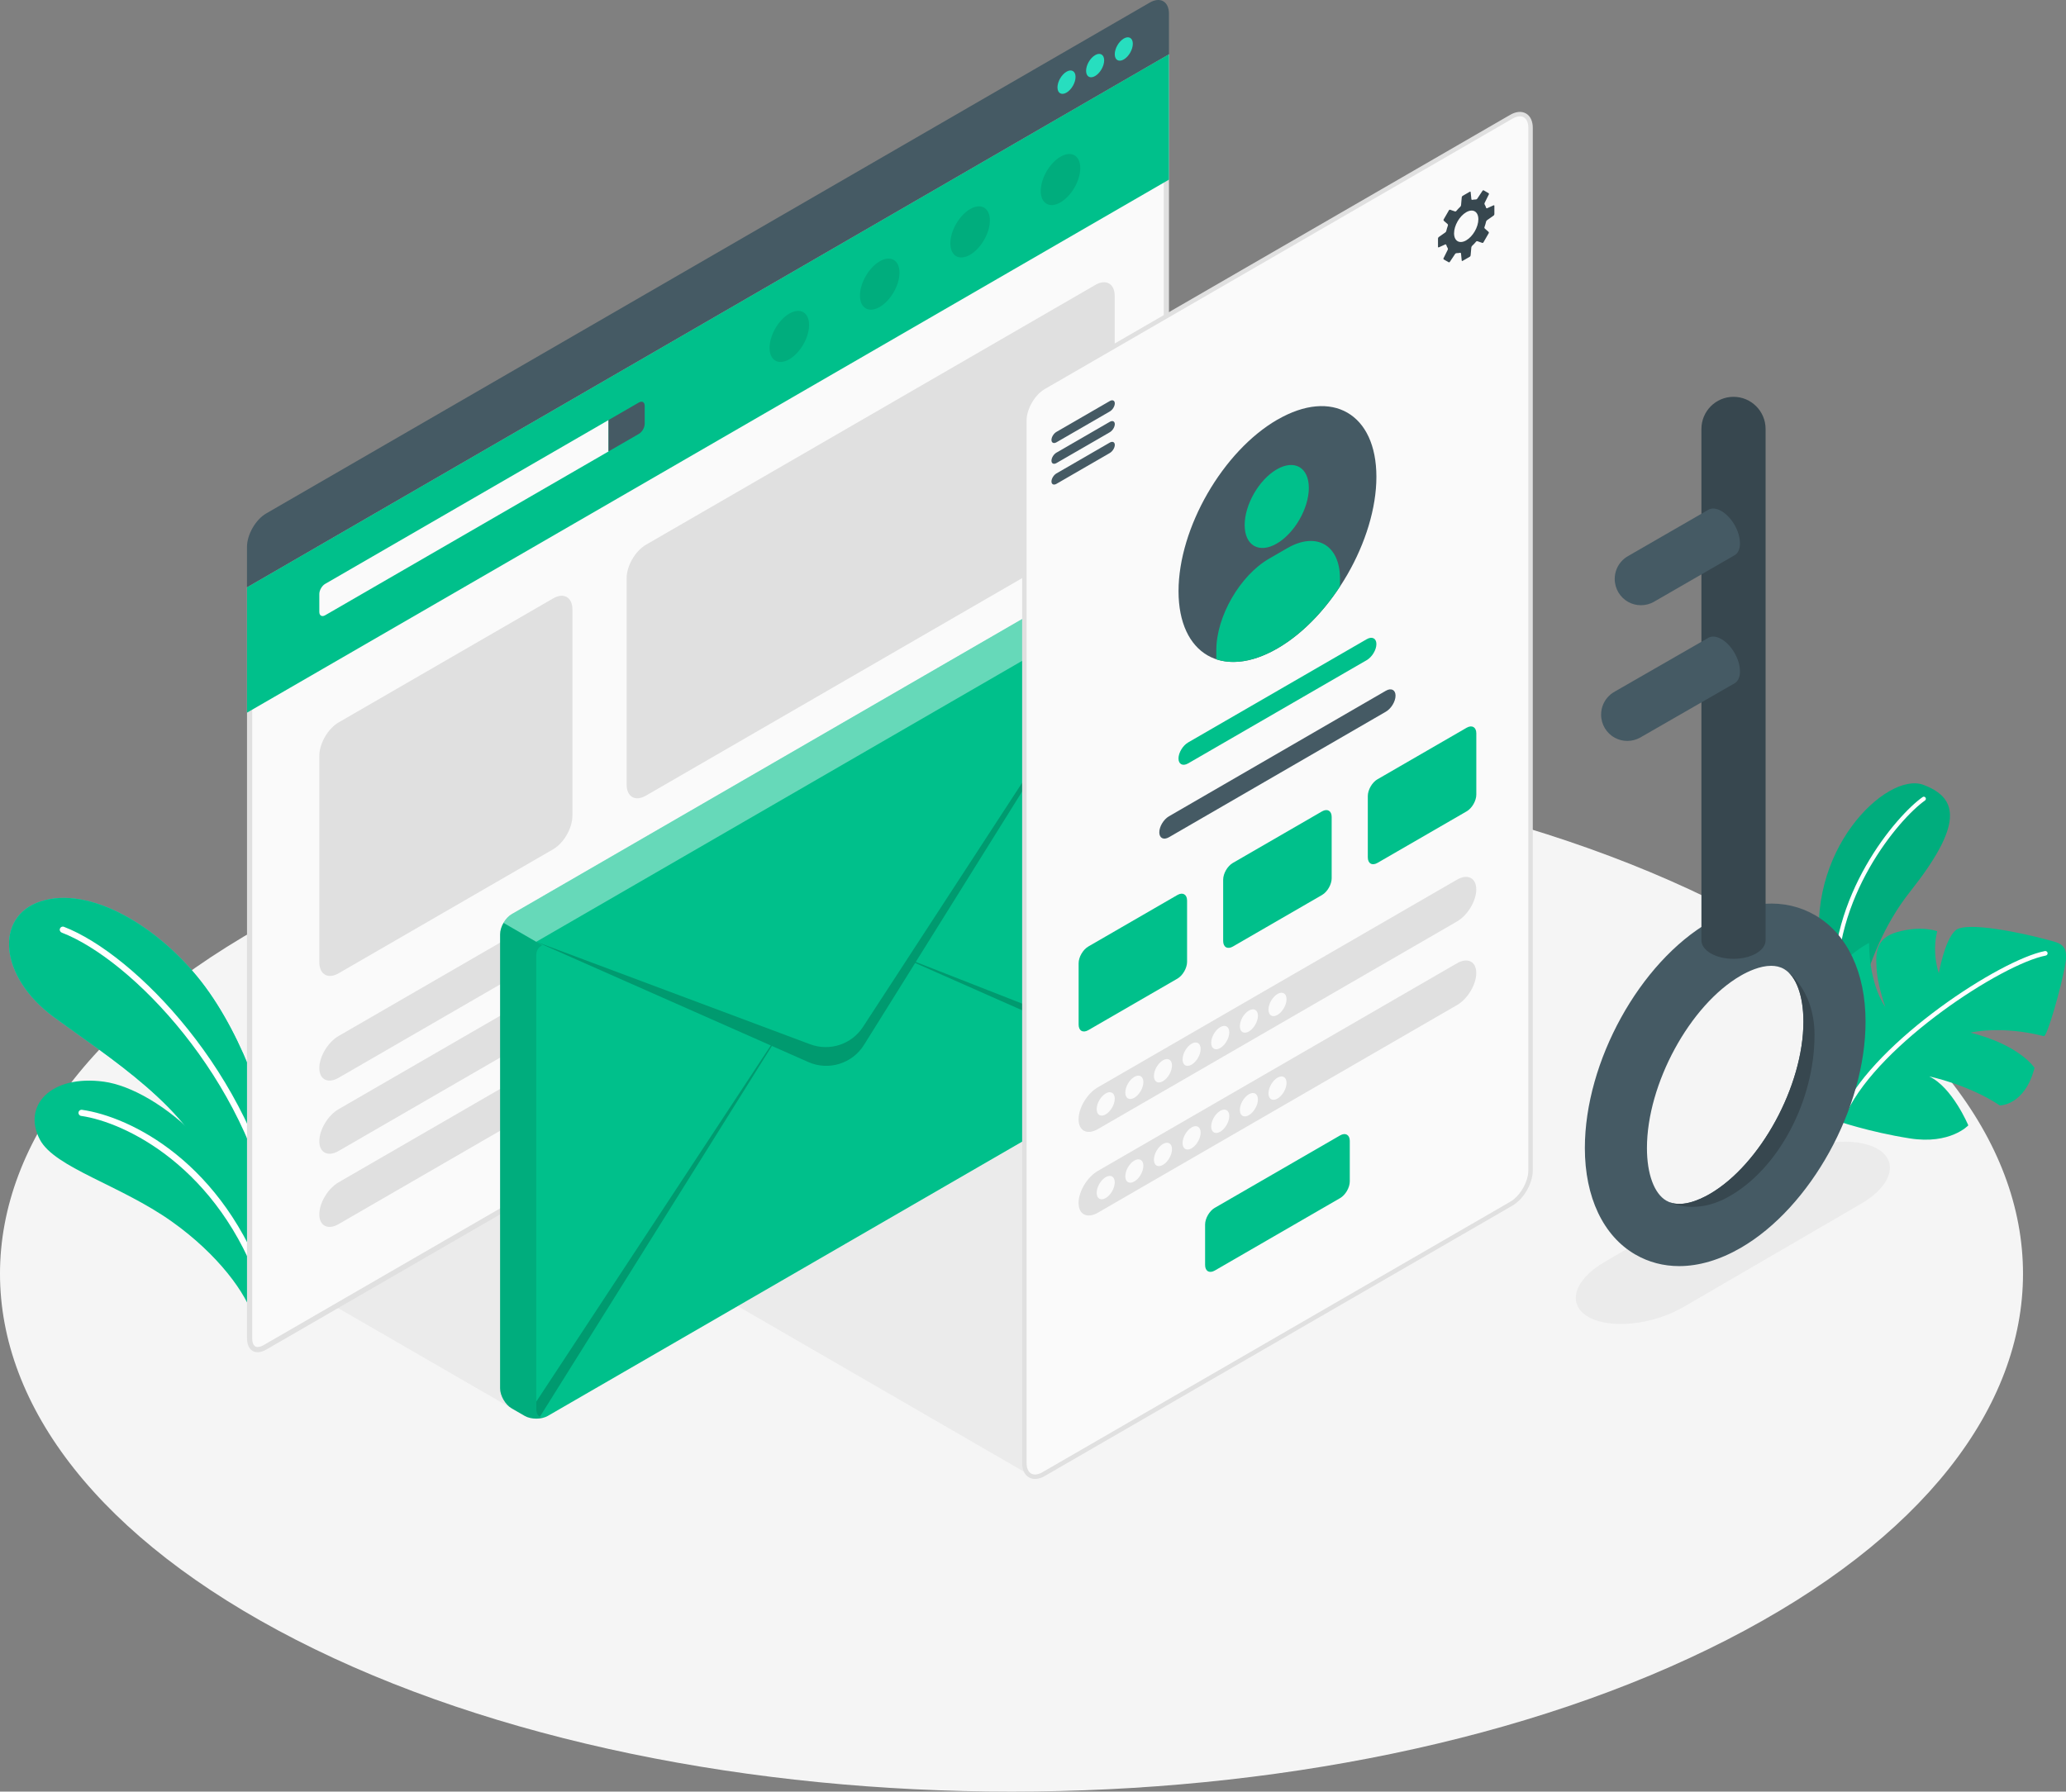 <svg width="543" height="471" viewBox="0 0 543 471" fill="none" xmlns="http://www.w3.org/2000/svg">
<rect x="0" y="0" width="543" height="471" fill="#808080" stroke="none"/>
<g clip-path="url(#clip0_366_663)">
<path d="M77.867 431.129C181.69 484.298 350.01 484.298 453.833 431.129C557.656 377.96 557.656 291.762 453.833 238.593C350.01 185.424 181.69 185.424 77.867 238.593C-25.956 291.762 -25.956 377.96 77.867 431.129Z" fill="#F5F5F5"/>
<path d="M417.409 346.185C423.094 349.477 434.276 348.341 442.382 343.654L489.1 316.484C497.206 311.797 499.148 305.33 493.451 302.026C487.755 298.734 476.561 299.858 468.455 304.545L421.783 331.727C413.677 336.414 411.724 342.893 417.42 346.173L417.409 346.185Z" fill="#EBEBEB"/>
<path d="M136.189 371.246L88.664 343.771L136.177 316.285L136.189 371.246Z" fill="#EBEBEB"/>
<path d="M270.471 387.685L193.89 343.373L270.494 299.144L270.471 387.685Z" fill="#EBEBEB"/>
<path d="M71.913 306.994C72.042 295.863 64.287 272.711 52.929 258.113C41.571 243.514 23.57 232.735 10.633 236.988C-1.415 240.948 -0.304 256.73 14.13 267.357C28.564 277.972 50.274 291.364 56.462 309.501L69.621 331.821L71.913 306.994Z" fill="#27DEBF"/>
<path d="M71.913 306.994C72.042 295.863 64.287 272.711 52.929 258.113C41.571 243.514 23.57 232.735 10.633 236.988C-1.415 240.948 -0.304 256.73 14.13 267.357C28.564 277.972 50.274 291.364 56.462 309.501L69.621 331.821L71.913 306.994Z" fill="#00C08B"/>
<path d="M72.545 322.237C72.194 322.202 71.89 321.944 71.82 321.569C64.837 283.479 34.518 252.219 16.224 245.178C15.803 245.014 15.592 244.545 15.756 244.123C15.919 243.701 16.376 243.491 16.808 243.655C35.442 250.837 66.322 282.6 73.41 321.276C73.492 321.721 73.2 322.143 72.755 322.225C72.685 322.237 72.603 322.237 72.533 322.225L72.545 322.237Z" fill="white"/>
<path d="M66.591 346.501C64.883 340.221 57.374 329.805 45.139 321.124C31.605 311.528 14.376 306.982 10.48 299.589C5.802 290.708 13.323 282.459 27.324 284.369C41.325 286.279 65.749 305.74 69.352 334.644L66.591 346.501Z" fill="#00C08B"/>
<path d="M69.387 339.964C69.083 339.94 68.802 339.729 68.697 339.413C57.456 306.724 32.798 294.996 21.323 293.367C20.879 293.309 20.575 292.887 20.633 292.454C20.692 292.008 21.09 291.704 21.546 291.762C34.225 293.567 58.742 305.517 70.229 338.897C70.369 339.319 70.147 339.788 69.726 339.928C69.609 339.964 69.504 339.975 69.387 339.975V339.964Z" fill="white"/>
<path d="M486.644 275.312C486.644 275.312 488.199 251.844 502.014 234.422C515.816 217 514.974 209.829 505.452 206.314C495.931 202.799 473.812 223.795 478.736 251.915C483.661 280.034 486.644 275.324 486.644 275.324V275.312Z" fill="#00C08B"/>
<path opacity="0.1" d="M486.644 275.312C486.644 275.312 488.199 251.844 502.014 234.422C515.816 217 514.974 209.829 505.452 206.314C495.931 202.799 473.812 223.795 478.736 251.915C483.661 280.034 486.644 275.324 486.644 275.324V275.312Z" fill="black"/>
<path d="M482.421 261.909C482.14 261.909 481.895 261.686 481.883 261.393C480.269 235.547 498.493 214.34 505.312 209.548C505.558 209.372 505.897 209.431 506.072 209.677C506.248 209.923 506.189 210.263 505.944 210.439C499.253 215.149 481.392 235.945 482.971 261.335C482.994 261.639 482.76 261.897 482.456 261.909C482.456 261.909 482.433 261.909 482.421 261.909Z" fill="white"/>
<path d="M482.889 294.691C482.889 294.691 491.205 297.585 501.908 299.272C512.599 300.971 517.325 295.851 517.325 295.851C517.325 295.851 513.114 285.81 507.043 282.987C507.043 282.987 517.337 285.084 525.606 290.614C525.606 290.614 532.133 290.708 534.73 280.737C534.73 280.737 530.858 274.727 517.886 271.481C517.886 271.481 525.782 269.489 537.163 272.395C538.017 272.735 541.655 259.823 542.754 253.871C543.854 247.919 541.468 247.978 536.836 246.736C532.204 245.494 516.857 242.049 513.956 244.592C511.055 247.146 509.581 255.875 509.581 255.875C509.581 255.875 507.675 250.72 509.149 244.815C509.149 244.815 504.973 243.186 498.504 245.072C493.206 246.619 492.948 250.228 493.194 254.305C493.369 257.281 494.083 260.456 495.487 264.662C495.487 264.662 491.357 259.366 491.229 247.884C491.229 247.884 480.397 253.274 478.549 264.041C477.555 269.864 476.128 286.959 482.912 294.703L482.889 294.691Z" fill="#00C08B"/>
<path d="M484.936 292.606C485.158 292.606 485.369 292.477 485.474 292.266C494.106 274.305 526.18 253.45 537.678 251.212C538.005 251.153 538.216 250.837 538.157 250.509C538.099 250.181 537.771 249.97 537.456 250.028C525.77 252.301 493.171 273.508 484.41 291.751C484.269 292.055 484.386 292.407 484.69 292.559C484.772 292.606 484.866 292.618 484.948 292.618L484.936 292.606Z" fill="white"/>
<path d="M67.726 354.797C66.404 354.797 65.609 353.695 65.609 351.856V154.774L306.556 15.442V211.727C306.556 214.739 304.439 218.417 301.83 219.917L69.644 354.199C68.966 354.597 68.299 354.797 67.726 354.797Z" fill="#FAFAFA"/>
<path d="M305.866 16.626V211.727C305.866 214.469 303.866 217.949 301.491 219.331L69.305 353.613C68.732 353.941 68.182 354.117 67.726 354.117C66.427 354.117 66.287 352.547 66.287 351.867V155.184L305.866 16.626ZM307.234 14.247L64.918 154.387V351.867C64.918 354.164 66.065 355.488 67.726 355.488C68.404 355.488 69.176 355.265 69.983 354.797L302.17 220.515C304.965 218.898 307.234 214.961 307.234 211.727V14.247Z" fill="#E0E0E0"/>
<path d="M64.918 154.387V187.357L307.234 47.229V14.247L64.918 154.387Z" fill="#00C08B"/>
<path d="M83.926 156.145V160.878C83.926 161.839 84.616 162.237 85.447 161.757L159.945 118.676V110.427L85.447 153.509C84.616 153.989 83.926 155.184 83.926 156.145Z" fill="#FAFAFA"/>
<path d="M167.923 105.811C168.765 105.331 169.443 105.717 169.443 106.69V111.423C169.443 112.396 168.765 113.579 167.923 114.059L159.934 118.676V110.427L167.923 105.811Z" fill="#455A64"/>
<path d="M64.918 143.76C64.918 140.527 67.188 136.59 69.983 134.973L302.17 0.691C304.965 -0.926 307.234 0.387 307.234 3.62V14.247L64.918 154.387V143.76Z" fill="#455A64"/>
<path d="M280.308 18.852C278.998 19.613 277.933 21.453 277.933 22.976C277.933 24.499 278.998 25.108 280.308 24.347C281.618 23.585 282.682 21.746 282.682 20.223C282.682 18.699 281.618 18.09 280.308 18.852Z" fill="#27DEBF"/>
<path d="M287.829 14.493C286.519 15.255 285.455 17.094 285.455 18.617C285.455 20.14 286.519 20.75 287.829 19.988C289.139 19.227 290.204 17.387 290.204 15.864C290.204 14.341 289.139 13.732 287.829 14.493Z" fill="#27DEBF"/>
<path d="M295.362 10.135C294.052 10.896 292.988 12.736 292.988 14.259C292.988 15.782 294.052 16.391 295.362 15.63C296.672 14.868 297.737 13.029 297.737 11.505C297.737 9.982 296.672 9.373 295.362 10.135Z" fill="#27DEBF"/>
<g opacity="0.1">
<path d="M231.215 68.693C228.349 70.357 226.022 74.388 226.022 77.703C226.022 81.019 228.349 82.366 231.215 80.703C234.081 79.039 236.409 75.008 236.409 71.693C236.409 68.377 234.081 67.03 231.215 68.693Z" fill="black"/>
<path d="M207.459 82.437C204.593 84.1 202.265 88.131 202.265 91.447C202.265 94.762 204.593 96.11 207.459 94.446C210.324 92.782 212.652 88.752 212.652 85.436C212.652 82.12 210.324 80.773 207.459 82.437Z" fill="black"/>
<path d="M254.972 54.962C252.106 56.625 249.779 60.656 249.779 63.972C249.779 67.287 252.106 68.635 254.972 66.971C257.838 65.307 260.166 61.277 260.166 57.961C260.166 54.645 257.838 53.298 254.972 54.962Z" fill="black"/>
<path d="M278.729 41.195C275.863 42.859 273.535 46.889 273.535 50.205C273.535 53.521 275.863 54.868 278.729 53.204C281.594 51.541 283.922 47.51 283.922 44.194C283.922 40.879 281.594 39.531 278.729 41.195Z" fill="black"/>
</g>
<path d="M88.991 189.923L145.383 157.316C148.178 155.7 150.447 157.012 150.447 160.245V214.481C150.447 217.714 148.178 221.651 145.383 223.268L88.991 255.875C86.195 257.492 83.926 256.179 83.926 252.946V198.71C83.926 195.477 86.195 191.54 88.991 189.923Z" fill="#E0E0E0"/>
<path d="M169.759 143.222L287.911 74.891C290.707 73.275 292.976 74.587 292.976 77.82V132.056C292.976 135.289 290.707 139.226 287.911 140.843L169.759 209.173C166.964 210.79 164.694 209.478 164.694 206.244V152.009C164.694 148.775 166.964 144.838 169.759 143.222Z" fill="#E0E0E0"/>
<path d="M88.991 272.36L178.637 220.515C181.433 218.898 183.702 220.046 183.702 223.081C183.702 226.115 181.433 229.888 178.637 231.505L88.991 283.35C86.195 284.967 83.926 283.818 83.926 280.784C83.926 277.749 86.195 273.977 88.991 272.36Z" fill="#E0E0E0"/>
<path d="M88.991 291.598L178.637 239.753C181.433 238.136 183.702 239.284 183.702 242.319C183.702 245.354 181.433 249.126 178.637 250.743L88.991 302.588C86.195 304.205 83.926 303.057 83.926 300.022C83.926 296.988 86.195 293.215 88.991 291.598Z" fill="#E0E0E0"/>
<path d="M88.991 310.825L178.637 258.98C181.433 257.363 183.702 258.511 183.702 261.546C183.702 264.58 181.433 268.353 178.637 269.97L88.991 321.815C86.195 323.432 83.926 322.284 83.926 319.249C83.926 316.214 86.195 312.442 88.991 310.825Z" fill="#E0E0E0"/>
<path d="M131.44 245.611C131.44 243.666 132.797 241.311 134.481 240.339L289.947 150.427C291.619 149.455 294.345 149.455 296.029 150.427L299.456 152.407C301.129 153.38 302.497 155.735 302.497 157.68V277.046C302.497 278.98 301.129 281.346 299.456 282.319L143.991 372.231C142.318 373.191 139.581 373.191 137.908 372.231L134.481 370.251C132.808 369.29 131.44 366.911 131.44 364.978V245.611Z" fill="#00C08B"/>
<path opacity="0.4" d="M132.317 242.612L140.938 247.591L301.585 154.68C301.035 153.731 300.275 152.899 299.444 152.407L296.005 150.439C294.333 149.455 291.607 149.455 289.935 150.439L134.469 240.339C133.615 240.831 132.855 241.663 132.317 242.612Z" fill="white"/>
<path opacity="0.1" d="M131.428 245.611V364.978C131.428 366.923 132.797 369.278 134.481 370.251L137.908 372.242C138.165 372.383 138.435 372.512 138.739 372.617C139.125 372.746 139.546 372.852 139.99 372.91C140.786 373.016 141.616 372.98 142.388 372.828C142.587 372.781 142.786 372.723 142.973 372.664C143.102 372.617 143.219 372.582 143.336 372.524C142.774 372.723 142.283 372.699 141.885 372.5C141.312 372.195 140.949 371.504 140.949 370.497V251.13C140.949 249.876 141.581 248.927 142.528 248.54L140.949 247.615L132.329 242.635C131.779 243.584 131.44 244.662 131.44 245.635L131.428 245.611Z" fill="black"/>
<path opacity="0.2" d="M140.949 247.591L212.945 274.539C218.08 276.449 223.846 274.551 226.829 269.958L238.386 252.219L302.158 154.352L240.69 252.887L302.474 277.105C302.462 278.089 302.1 279.179 301.526 280.14L240.526 253.157L227.086 274.691C223.998 279.636 217.752 281.557 212.442 279.202L202.874 274.973L141.885 372.477C141.312 372.172 140.949 371.481 140.949 370.473V368.481L202.581 274.844L140.949 247.591Z" fill="black"/>
<path d="M269.231 110.556V384.603C269.231 387.837 271.5 389.149 274.296 387.532L397.208 316.449C400.004 314.832 402.273 310.895 402.273 307.661V33.626C402.273 30.392 400.004 29.08 397.208 30.697L274.296 101.781C271.5 103.397 269.231 107.334 269.231 110.568V110.556Z" fill="#FAFAFA" stroke="#E0E0E0" stroke-width="1.17" stroke-miterlimit="10"/>
<path d="M276.354 115.664C276.354 114.903 276.939 113.954 277.676 113.532L291.677 105.436C292.403 105.014 292.999 105.295 292.999 106.045C292.999 106.795 292.414 107.756 291.677 108.178L277.676 116.274C276.951 116.696 276.354 116.414 276.354 115.664Z" fill="#455A64"/>
<path d="M276.354 121.124C276.354 120.363 276.939 119.414 277.676 118.992L291.677 110.896C292.403 110.474 292.999 110.755 292.999 111.505C292.999 112.255 292.414 113.216 291.677 113.638L277.676 121.734C276.951 122.155 276.354 121.874 276.354 121.124Z" fill="#455A64"/>
<path d="M276.354 126.584C276.354 125.823 276.939 124.874 277.676 124.452L291.677 116.356C292.403 115.934 292.999 116.215 292.999 116.965C292.999 117.715 292.414 118.676 291.677 119.097L277.676 127.193C276.951 127.615 276.354 127.334 276.354 126.584Z" fill="#455A64"/>
<path d="M392.763 56.309V54.118C392.763 53.989 392.669 53.931 392.552 53.977L390.868 54.739C390.751 54.798 390.622 54.739 390.587 54.61C390.494 54.306 390.365 54.024 390.213 53.778C390.143 53.661 390.131 53.485 390.19 53.368L391.313 51.095C391.371 50.978 391.324 50.826 391.207 50.767L389.991 50.064C389.874 49.994 389.733 50.029 389.652 50.146L388.248 52.255C388.178 52.361 388.014 52.443 387.885 52.443C387.593 52.443 387.289 52.466 386.973 52.536C386.844 52.56 386.739 52.489 386.716 52.361L386.529 50.521C386.517 50.392 386.412 50.334 386.306 50.404L384.411 51.494C384.294 51.564 384.201 51.716 384.189 51.845L384.002 53.954C383.99 54.083 383.897 54.259 383.803 54.352C383.44 54.692 383.078 55.067 382.75 55.465C382.668 55.571 382.505 55.618 382.376 55.571L381.16 55.149C381.031 55.102 380.879 55.161 380.82 55.278L379.428 57.692C379.358 57.809 379.393 57.961 379.487 58.055L380.458 58.898C380.551 58.98 380.598 59.156 380.551 59.273C380.376 59.765 380.224 60.258 380.119 60.738C380.095 60.867 379.978 61.031 379.873 61.101L378.142 62.32C378.036 62.39 377.943 62.566 377.943 62.694V64.885C377.943 65.014 378.036 65.073 378.153 65.026L379.838 64.264C379.955 64.206 380.083 64.264 380.119 64.393C380.212 64.698 380.341 64.979 380.493 65.225C380.563 65.343 380.575 65.518 380.516 65.635L379.393 67.897C379.335 68.014 379.382 68.166 379.499 68.225L380.715 68.928C380.832 68.998 380.972 68.963 381.054 68.846L382.458 66.737C382.528 66.631 382.692 66.549 382.821 66.549C383.113 66.549 383.417 66.526 383.733 66.456C383.862 66.432 383.967 66.502 383.99 66.631L384.177 68.471C384.189 68.6 384.294 68.658 384.4 68.588L386.295 67.498C386.412 67.428 386.505 67.276 386.517 67.147L386.704 65.038C386.716 64.909 386.809 64.733 386.903 64.639C387.265 64.3 387.628 63.925 387.956 63.526C388.037 63.421 388.201 63.374 388.33 63.421L389.546 63.843C389.675 63.89 389.827 63.831 389.886 63.714L391.278 61.3C391.348 61.183 391.313 61.031 391.219 60.937L390.248 60.093C390.155 60.011 390.108 59.836 390.155 59.719C390.33 59.227 390.482 58.734 390.587 58.254C390.611 58.125 390.728 57.961 390.833 57.891L392.564 56.672C392.669 56.602 392.763 56.426 392.763 56.297V56.309ZM385.359 63.187C383.593 64.206 382.166 63.374 382.166 61.335C382.166 59.297 383.593 56.813 385.359 55.794C387.125 54.774 388.552 55.606 388.552 57.645C388.552 59.683 387.125 62.167 385.359 63.187Z" fill="#37474F"/>
<path d="M335.752 110.322C350.116 102.015 361.754 108.752 361.754 125.354C361.754 141.956 350.116 162.167 335.752 170.462C321.388 178.769 309.749 172.032 309.749 155.418C309.749 138.804 321.388 118.605 335.752 110.31V110.322Z" fill="#455A64"/>
<path d="M335.565 123.397C340.22 120.703 343.998 122.882 343.998 128.271C343.998 133.661 340.22 140.21 335.565 142.905C330.909 145.6 327.131 143.421 327.131 138.031C327.131 132.642 330.909 126.092 335.565 123.397Z" fill="#00C08B"/>
<path d="M352.186 152.126C352.186 143.268 345.975 139.683 338.325 144.112L333.541 146.877C325.891 151.306 319.68 162.073 319.68 170.919V173.333C321.06 173.79 322.557 174.024 324.148 174.024C327.634 174.024 331.576 172.876 335.74 170.462C341.975 166.854 347.706 160.995 352.186 154.165V152.114V152.126Z" fill="#00C08B"/>
<path d="M312.276 195.184L359.216 168.037C360.62 167.228 361.754 167.803 361.754 169.326C361.754 170.849 360.62 172.723 359.216 173.544L312.276 200.691C310.872 201.499 309.738 200.925 309.738 199.402C309.738 197.879 310.872 196.004 312.276 195.184Z" fill="#00C08B"/>
<path d="M307.234 214.598L364.246 181.593C365.649 180.784 366.784 181.358 366.784 182.882C366.784 184.405 365.649 186.279 364.246 187.099L307.234 220.105C305.831 220.913 304.696 220.339 304.696 218.816C304.696 217.293 305.831 215.418 307.234 214.598Z" fill="#455A64"/>
<path d="M365.778 208.201L381.745 198.968C382.587 198.488 383.265 198.71 383.265 199.46C383.265 200.21 382.587 201.229 381.745 201.71L365.778 210.942C364.936 211.423 364.258 211.212 364.258 210.45C364.258 209.689 364.936 208.681 365.778 208.201Z" fill="#37474F"/>
<path d="M286.016 248.845L309.457 235.289C310.861 234.481 311.995 235.137 311.995 236.754V252.875C311.995 254.492 310.861 256.461 309.469 257.269L286.028 270.825C284.624 271.633 283.49 270.977 283.49 269.36V253.239C283.49 251.622 284.624 249.653 286.028 248.845H286.016Z" fill="#00C08B"/>
<path d="M289.747 251.095L305.714 241.862C306.556 241.382 307.234 241.604 307.234 242.354C307.234 243.104 306.556 244.123 305.714 244.604L289.747 253.836C288.905 254.317 288.227 254.094 288.227 253.344C288.227 252.594 288.905 251.575 289.747 251.095Z" fill="#00C08B"/>
<path d="M288.239 259.226V263.959C288.239 264.932 288.917 265.318 289.759 264.838L305.726 255.605C306.568 255.125 307.246 253.942 307.246 252.969V248.236C307.246 247.263 306.568 246.877 305.726 247.357L289.759 256.59C288.917 257.07 288.239 258.253 288.239 259.226Z" fill="#00C08B"/>
<path d="M324.02 226.865L347.461 213.309C348.864 212.501 349.999 213.157 349.999 214.774V230.895C349.999 232.512 348.864 234.481 347.461 235.289L324.02 248.845C322.616 249.653 321.481 248.997 321.481 247.38V231.259C321.481 229.642 322.616 227.673 324.02 226.865Z" fill="#00C08B"/>
<path d="M327.763 229.115L343.729 219.882C344.571 219.402 345.25 219.624 345.25 220.374C345.25 221.124 344.571 222.143 343.729 222.624L327.763 231.856C326.921 232.337 326.242 232.114 326.242 231.364C326.242 230.614 326.921 229.595 327.763 229.115Z" fill="#00C08B"/>
<path d="M326.242 237.246V241.979C326.242 242.952 326.921 243.338 327.763 242.858L343.729 233.625C344.571 233.145 345.25 231.962 345.25 230.989V226.256C345.25 225.283 344.571 224.897 343.729 225.377L327.763 234.61C326.921 235.09 326.242 236.273 326.242 237.246Z" fill="#00C08B"/>
<path d="M362.035 204.873L385.476 191.317C386.88 190.509 388.014 191.165 388.014 192.782V208.904C388.014 210.521 386.88 212.489 385.476 213.297L362.035 226.853C360.631 227.662 359.497 227.006 359.497 225.389V209.267C359.497 207.65 360.631 205.682 362.023 204.873H362.035Z" fill="#00C08B"/>
<path d="M365.778 207.135L381.745 197.902C382.587 197.422 383.265 197.633 383.265 198.394C383.265 199.156 382.587 200.163 381.745 200.644L365.778 209.876C364.936 210.357 364.258 210.146 364.258 209.384C364.258 208.623 364.936 207.615 365.778 207.135Z" fill="#00C08B"/>
<path d="M364.258 215.266V219.999C364.258 220.972 364.936 221.358 365.778 220.878L381.745 211.645C382.587 211.165 383.265 209.982 383.265 209.009V204.276C383.265 203.303 382.587 202.917 381.745 203.397L365.778 212.63C364.936 213.11 364.258 214.293 364.258 215.266Z" fill="#00C08B"/>
<path d="M288.543 285.845L382.938 231.259C385.733 229.642 388.003 230.79 388.003 233.825C388.003 236.859 385.733 240.632 382.938 242.249L288.543 296.835C285.747 298.452 283.478 297.304 283.478 294.27C283.478 291.235 285.747 287.462 288.543 285.845Z" fill="#E0E0E0"/>
<path d="M288.543 307.825L382.938 253.239C385.733 251.622 388.003 252.77 388.003 255.805C388.003 258.839 385.733 262.612 382.938 264.229L288.543 318.815C285.747 320.432 283.478 319.284 283.478 316.25C283.478 313.215 285.747 309.442 288.543 307.825Z" fill="#E0E0E0"/>
<path d="M319.271 317.538L352.221 298.487C353.625 297.679 354.76 298.335 354.76 299.952V310.579C354.76 312.196 353.625 314.164 352.221 314.972L319.271 334.023C317.867 334.832 316.732 334.176 316.732 332.559V321.932C316.732 320.315 317.867 318.347 319.259 317.538H319.271Z" fill="#00C08B"/>
<path d="M290.613 287.462C289.303 288.224 288.238 290.063 288.238 291.586C288.238 293.11 289.303 293.719 290.613 292.957C291.923 292.196 292.987 290.356 292.987 288.833C292.987 287.31 291.923 286.701 290.613 287.462Z" fill="#FAFAFA"/>
<path d="M298.134 283.104C296.824 283.865 295.76 285.705 295.76 287.228C295.76 288.751 296.824 289.36 298.134 288.599C299.444 287.837 300.509 285.998 300.509 284.475C300.509 282.951 299.444 282.342 298.134 283.104Z" fill="#FAFAFA"/>
<path d="M305.655 278.745C304.345 279.507 303.281 281.346 303.281 282.869C303.281 284.393 304.345 285.002 305.655 284.24C306.965 283.479 308.03 281.639 308.03 280.116C308.03 278.593 306.965 277.984 305.655 278.745Z" fill="#FAFAFA"/>
<path d="M313.188 274.387C311.878 275.148 310.813 276.988 310.813 278.511C310.813 280.034 311.878 280.643 313.188 279.882C314.498 279.12 315.562 277.281 315.562 275.758C315.562 274.234 314.498 273.625 313.188 274.387Z" fill="#FAFAFA"/>
<path d="M320.709 270.028C319.399 270.79 318.335 272.629 318.335 274.152C318.335 275.676 319.399 276.285 320.709 275.523C322.019 274.762 323.084 272.922 323.084 271.399C323.084 269.876 322.019 269.267 320.709 270.028Z" fill="#FAFAFA"/>
<path d="M328.242 265.67C326.932 266.431 325.868 268.271 325.868 269.794C325.868 271.317 326.932 271.926 328.242 271.165C329.552 270.403 330.617 268.564 330.617 267.041C330.617 265.517 329.552 264.908 328.242 265.67Z" fill="#FAFAFA"/>
<path d="M335.763 261.311C334.453 262.073 333.389 263.912 333.389 265.435C333.389 266.959 334.453 267.568 335.763 266.806C337.073 266.045 338.138 264.205 338.138 262.682C338.138 261.159 337.073 260.55 335.763 261.311Z" fill="#FAFAFA"/>
<path d="M290.613 309.466C289.303 310.227 288.238 312.067 288.238 313.59C288.238 315.113 289.303 315.722 290.613 314.961C291.923 314.199 292.987 312.36 292.987 310.837C292.987 309.313 291.923 308.704 290.613 309.466Z" fill="#FAFAFA"/>
<path d="M298.134 305.107C296.824 305.869 295.76 307.708 295.76 309.231C295.76 310.755 296.824 311.364 298.134 310.602C299.444 309.841 300.509 308.001 300.509 306.478C300.509 304.955 299.444 304.346 298.134 305.107Z" fill="#FAFAFA"/>
<path d="M305.655 300.749C304.345 301.51 303.281 303.35 303.281 304.873C303.281 306.396 304.345 307.005 305.655 306.244C306.965 305.482 308.03 303.643 308.03 302.12C308.03 300.596 306.965 299.987 305.655 300.749Z" fill="#FAFAFA"/>
<path d="M313.188 296.39C311.878 297.152 310.813 298.991 310.813 300.514C310.813 302.038 311.878 302.647 313.188 301.885C314.498 301.124 315.562 299.284 315.562 297.761C315.562 296.238 314.498 295.629 313.188 296.39Z" fill="#FAFAFA"/>
<path d="M320.709 292.032C319.399 292.793 318.335 294.633 318.335 296.156C318.335 297.679 319.399 298.288 320.709 297.527C322.019 296.765 323.084 294.926 323.084 293.403C323.084 291.879 322.019 291.27 320.709 292.032Z" fill="#FAFAFA"/>
<path d="M328.242 287.673C326.932 288.435 325.868 290.274 325.868 291.797C325.868 293.321 326.932 293.93 328.242 293.168C329.552 292.407 330.617 290.567 330.617 289.044C330.617 287.521 329.552 286.912 328.242 287.673Z" fill="#FAFAFA"/>
<path d="M335.763 283.315C334.453 284.076 333.389 285.916 333.389 287.439C333.389 288.962 334.453 289.571 335.763 288.81C337.073 288.048 338.138 286.209 338.138 284.686C338.138 283.162 337.073 282.553 335.763 283.315Z" fill="#FAFAFA"/>
<path d="M441.329 332.852C437.224 332.852 433.34 331.844 429.808 329.805C421.374 324.931 416.543 314.726 416.543 301.815C416.543 279.109 430.954 252.981 449.353 242.342C459.261 236.613 469.098 235.992 477.052 240.597C485.486 245.471 490.316 255.676 490.316 268.587C490.316 291.294 475.906 317.421 457.506 328.06C451.985 331.247 446.488 332.852 441.329 332.852ZM465.495 253.907C462.548 253.907 459.425 255.394 457.506 256.496C444.148 264.217 432.861 284.978 432.861 301.815C432.861 308.634 434.767 313.801 437.961 315.652C441.598 317.761 446.651 315.465 449.342 313.906C462.7 306.185 473.987 285.424 473.987 268.587C473.987 261.768 472.081 256.601 468.887 254.75C467.846 254.141 466.677 253.907 465.495 253.907Z" fill="#455A64"/>
<path d="M476.912 272.219C476.912 259.46 468.887 254.75 468.887 254.75C472.081 256.601 473.987 261.768 473.987 268.587C473.987 285.424 462.7 306.173 449.342 313.906C446.651 315.465 441.598 317.761 437.96 315.652C437.96 315.652 444.733 319.858 454.079 314.75C467.624 307.345 476.9 289.067 476.9 272.231L476.912 272.219Z" fill="#37474F"/>
<path d="M464.045 112.771C464.045 108.107 460.267 104.323 455.611 104.323C450.956 104.323 447.178 108.107 447.178 112.771C447.178 112.771 447.178 112.782 447.178 112.794V247.193C447.178 248.447 447.997 249.689 449.646 250.638C452.944 252.547 458.278 252.547 461.577 250.638C463.226 249.689 464.045 248.435 464.045 247.193V112.794C464.045 112.794 464.045 112.782 464.045 112.771Z" fill="#37474F"/>
<path d="M457.307 142.8C457.307 139.683 455.132 135.899 452.43 134.352C451.061 133.555 449.833 133.509 448.944 134.048L428.123 146.057L427.62 146.361C427.55 146.397 427.48 146.432 427.421 146.479C427.059 146.725 426.731 146.994 426.427 147.299C425.164 148.552 424.392 150.286 424.392 152.196C424.392 154.821 425.842 157.094 427.983 158.277C428.965 158.804 430.077 159.109 431.281 159.109C432.486 159.109 433.597 158.804 434.568 158.277C434.697 158.207 434.837 158.125 434.966 158.054L455.915 145.963C456.781 145.448 457.319 144.358 457.319 142.811L457.307 142.8Z" fill="#455A64"/>
<path d="M457.307 176.461C457.307 173.344 455.132 169.56 452.43 168.013C451.061 167.217 449.833 167.17 448.944 167.709L424.544 181.733L424.041 182.038C423.971 182.073 423.901 182.108 423.842 182.155C423.48 182.389 423.152 182.671 422.848 182.975C421.585 184.229 420.813 185.963 420.813 187.873C420.813 190.497 422.263 192.77 424.404 193.954C425.386 194.481 426.497 194.785 427.702 194.785C428.907 194.785 430.018 194.481 430.989 193.954C431.118 193.883 431.258 193.801 431.387 193.731L455.916 179.624C456.781 179.109 457.319 178.019 457.319 176.473L457.307 176.461Z" fill="#455A64"/>
</g>
<defs>
<clipPath id="clip0_366_663">
<rect width="543" height="471" fill="white"/>
</clipPath>
</defs>
</svg>
